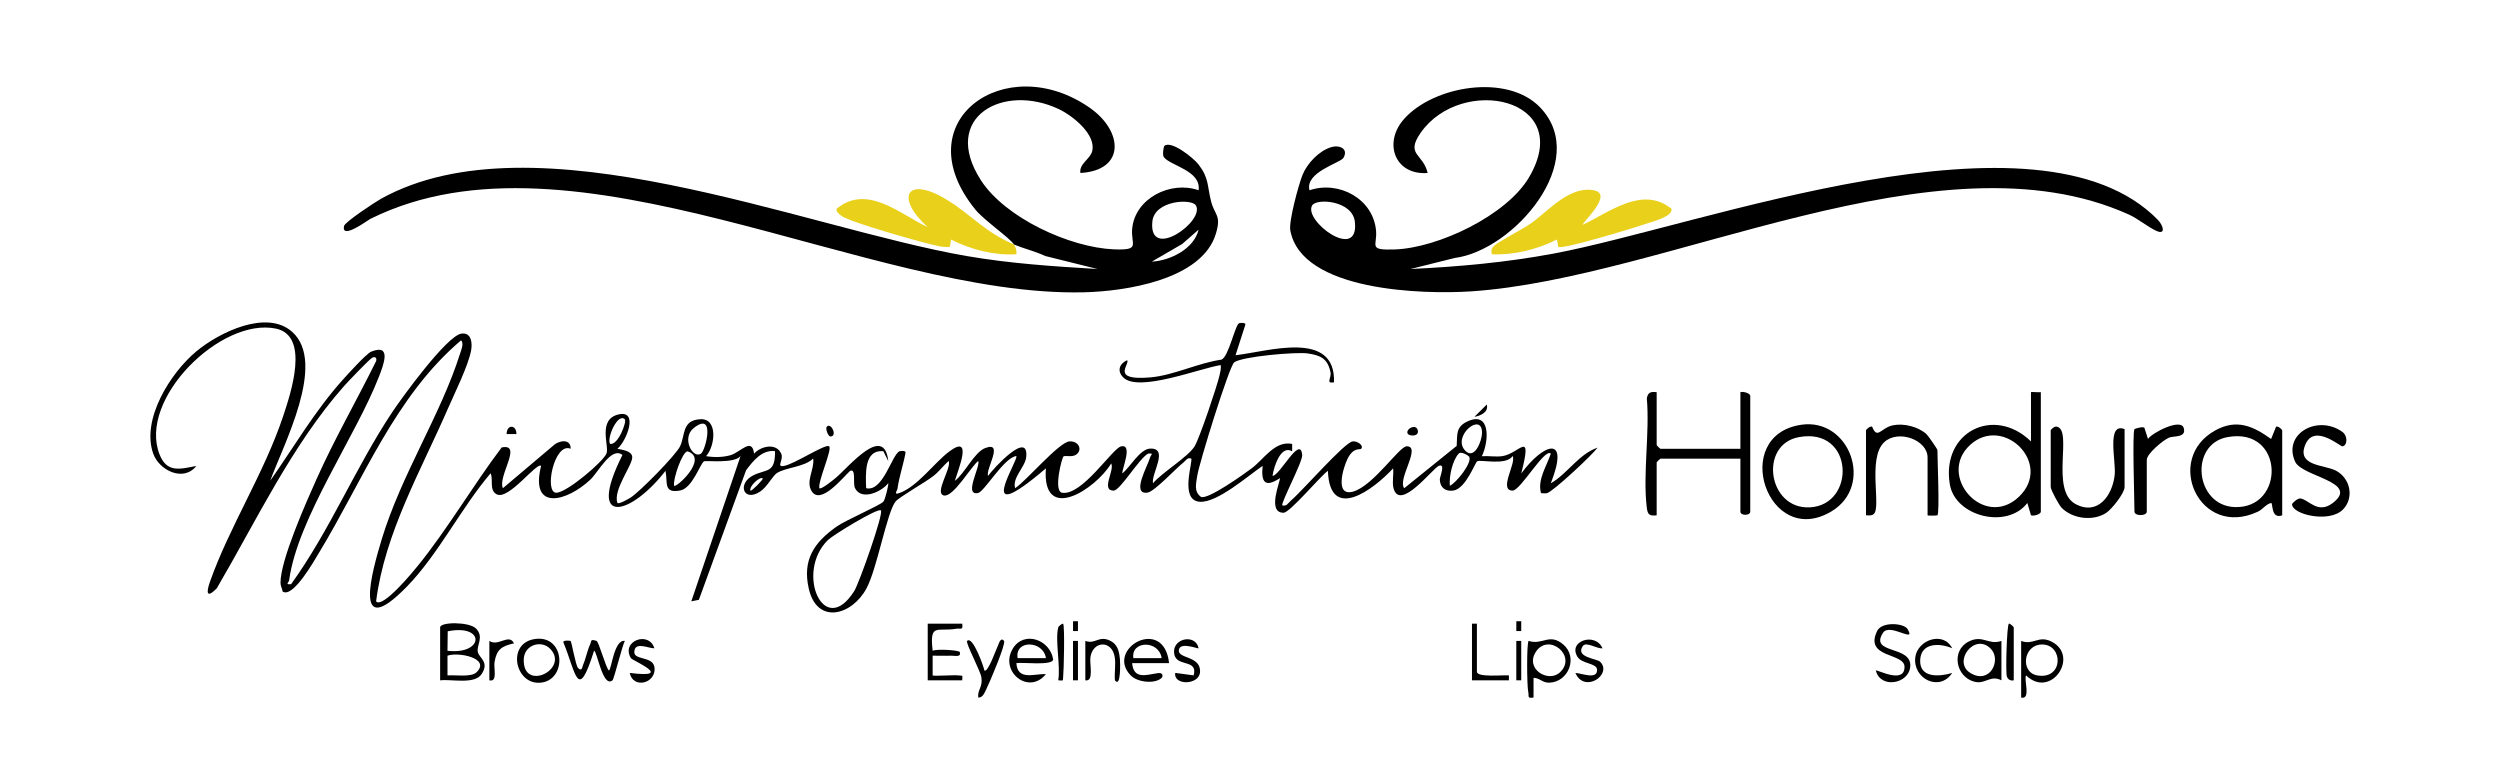 <?xml version="1.0" encoding="UTF-8"?>
<svg id="Capa_1" xmlns="http://www.w3.org/2000/svg" version="1.1" viewBox="0 0 1015.15 318.49">
  <!-- Generator: Adobe Illustrator 29.5.1, SVG Export Plug-In . SVG Version: 2.1.0 Build 141)  -->
  <defs>
    <style>
      .st0 {
        fill: #e9d01a;
      }
    </style>
  </defs>
  <path d="M629.71,184.26c-1.71,5.1-5.47,10.5-3.98,15.97.79.1,1.64.17,2.43.02,2.24-.42,18.32-15.4,20.56-18.49-7.75,2.68-12.06,10.46-19,14.49,7.86-19.99-2.96-16.28-12-4,4.66-18.27-.7-8.15-7.56-7.05-2.66.43-5.72-.15-8.44.05,3.03-6.24,3.63-19-6.37-13.86-4.33,2.22-3.54,5.48-3.85,9.67l-21.3,17.19c-2.89-3.63,7.13-17.06,1-17.03-2.97.01-13.56,16.05-21.72,18.39-7.74,2.22-3.99-9.95-2.27-13.36,2.42-4.81,5.02-3.49,5.5-4.01,1.17-1.24-1.36-3.2-3.43-3.01-3.25.3-20.55,20.24-25.07,24.02-1.12.94-1.62,2.43-3.5,1.99-.81-.77,8.3-17.76,8.06-20.49-.75-8.34-9.06,8.43-12.05,8.5.54-3.8,3.39-12.74,7.98-9.99v-3c-7.05-1.43-11.45,6.22-16.51,9.97-2.99,2.22-17.71,12.8-20.52,11.54-3.02-2.23-1.95-5.45-1.51-8.57.7-4.92,12.95-44.38,14.97-46.02,3.02-2.45,25.3-4.33,29.81-3.67,5.36.78,8.19,2.11,9.33,7.7.46,2.24-2.11,4.67,1.42,4.04.7-21.53-26.75-12.51-39.99-11l4.01-12.48c.01-.83-1.98-.71-2.52-.54-1.63.52-4.28,13.73-7.21,14.81-9.46,1.33-19.4,6.37-28.79,7.2-16.61,1.47-8.2-5.38-9.5-6.99-3.18,1.47-4.21,4.41-1.54,7.05,6.22,6.14,31.22-3.8,39.54-5.05.2,1.4-.15,2.69-.45,4.04-1.01,4.5-8.08,25.45-10.12,28.88-2.58,4.33-13.29,10.7-16.93,15.07-.81-3.85,6.51-14.18-1-14.09-4.33.05-8.24,7.57-11.48,10.1-.1-1.94,4.39-12.08-.49-10.99-3.51.78-15.9,20.3-24.05,18.81-3.44-.95.04-14.22.65-14.71.64-.52,3.32.33,4.9-.59,3.05-1.78,1.49-5.73-2.42-5.54-4.18.2-17.5,16-22.09,19.01-1.28-4.27,4.07-8.57,4.49-12.58,1.19-11.29-13.38,4.62-15.49,7.58-1.11-2.6,6.69-14.32-1.2-11.28-4.4,1.7-8.36,10.44-12.29,13.28,1.38-4.55,7.58-19.35-2.37-11.82-6,4.54-12.84,14.21-20.16,16.8-2.49.88-.86-1.03-.76-1.75.7-5.01,2.4-9.76,3.29-14.72,0-.88-2.06-.67-2.49-.49-3.04,1.3-6.69,16.67-13.52,14.97-.17-5.57-.95-15.77,6.99-15l2,4c-1.71-15.47-16.23,2.64-21.52,6.98-.91.74-5.8,4.76-6.47,4.02-.62-2.88,5.3-15.72,3.99-16.99-1.34-1.3-14.29,7.39-18.51,7.99-3.06.44.11-2.5-.94-4.95-1.98-4.62-8.34-3.14-11.05-.05-.78-6.81-5.45-.67-9.43.56-3.09.95-6.87.97-10.06.44,3.68-4,4.96-15.45-2.4-15-7.5.46-5.99,6.42-8.14,10.97-1.68,3.56-16.46,18.59-20.13,20.87-.88.55-4.76,2.79-5.32,2.17-1.89-5.23,6.06-15.22,6.01-18.55-.04-2.6-3.94-3-6.01-3.46,3.74-3.19,8.63-15.73.57-13.97-8.86,1.94-3.74,13.06-5.03,15.94-1.57,3.52-15.9,15.63-20.24,15.89-5.23.32-1.02-20.7,5.7-17.86.11-3.8-3.83-3.58-6.37-1.86l-21.13,17.86c-2.29-4.63,8.24-18.39-.52-16.52-11.61,15.38-21.94,33.11-34,48-1.71,2.12-14.23,17.46-16.98,14.51,3.54-27.84,18.13-52.93,29.17-78.32,2.72-6.25,8.31-17.47,9.42-23.65.56-3.12.06-7.31-3.93-6.78-5.87.79-24.13,25.92-28.07,31.84-14.98,22.52-25.27,47.97-41.1,69.9-2.65.22-.94-.47-.77-1.76,3.45-25.06,27.12-58.4,36.46-82.55,1.76-4.56,5.33-13.51-3.13-10.12-2.03.82-9.59,9.23-11.56,11.42-11.3,12.56-19.81,27.24-29.48,41.01,5.25-14.49,23.06-47.79,8.93-60.44-10.41-9.31-29.77.28-38.95,7.92-10.51,8.75-22.41,27.61-17.49,41.52,2.4,6.78,12.29,11.67,17.5,5-6.61,1.28-11.91,2.9-14.9-4.61-8.9-22.4,24.78-55.77,47.17-51.17,13.98,2.87,6.05,26.37,3,35.54-7.7,23.17-21.82,44.84-29.73,67.27-1.62,4.6-1.3,6.8,2.76,2.67,16.09-27.46,30.53-58.21,51.73-82.18,1.52-1.71,10.42-11.06,11.49-11.52,1.22-.53,1.88.22,1.47,1.47-7.9,15.99-16.88,31.56-24.16,47.84-4.17,9.33-14.74,33.01-14.64,42.22.01,1.2.67,2.27.85,3.43,4.16,3.02,13.06-12.88,14.76-15.68,17.85-29.36,30.87-63.59,57.71-86.29,1.27,1.36.02,4.02-.46,5.54-7.83,24.78-23.82,49.01-31.76,75.24-3.89,12.86-12.2,42.2,10.22,19.22,12.69-13,22.1-32.06,33.99-46.01,1.2,2.61-.68,6.92,2.51,8.55,4.83,2.46,16.29-13.28,17.99-11.54-4.64,18.61,10.5,14.51,20.04,5.53,3.2-3.01,8.51-13.56,13-9.98-15.03,29.86,3.74,24.29,17.47,6.44,1,4.66-1.01,9.28,5.95,7.99,5.02-.93,8.12-10.93,9.71-11.84.82-.47,12.28,1.06,14.82-2.15l-19.99,58.99,3.07-.61,19.18-52.63c2.85-3.75,6.41-8.39,11.74-7.75.16,9.06-3.44,7.21-8.72,9.78-6.76,3.29-4.18,11.13,2.67,6.66,2.8-1.83,5.11-6.39,6.76-7.49,3.51-2.35,11.2-2.41,14.79-5.95.66,4.27-3.2,9.26-.58,13.32,3.7,5.75,12.89-5.91,15.59-8.32,2.53-1.06,1,5.06,1.97,7.01,2.65,5.32,10.94,1.42,13.51-2.01.24.3-1.2,6.64-1.98,7.51-1.37,1.55-15.19,7.45-18.92,10.08-9.14,6.42-14.05,13.49-11.39,25.2,3.37,14.86,17.57,10.94,23.48-.11,4.3-8.05,8.28-30.93,11.78-35.22,1.54-1.89,12.2-7.84,15.51-10.49,2.19-1.74,3.93-4.12,6.03-5.97,1.35,2.69-5.9,12.99-1.99,13.99,3.79.97,10.99-11.61,13.99-13.99,1.12,1.95-6.1,14.33-.02,12.99,2.58-.57,10.59-14.48,15.51-14.99,1.18,1.39-18.22,30.76,12,5-1.62,22.64,20.2,8.49,26.52-2,1.51,2.75-4.35,11.04,1.01,11.03,2.61,0,10.42-13.19,14-15.03,2.55-.2,1.12.36.73,1.73-.94,3.33-7.75,15.11-.96,14.11,2.83-.42,11.71-10.06,14.71-12.36,1-.77,1.27-1.94,3-1.49.89.99-4.93,17.01,3.48,17.57,7.13.48,19.64-10.6,25.52-14.57-.68,6.78,1.03,8.89,7,5,.5.62-5.52,14.08,1.51,14.03,2.55-.02,14.81-14.72,18-17.03.76,21.03,18.52,7.62,26.49-1,.27,2.6-.52,5.83.21,8.29,2.72,9.09,15.81-8.24,18.31-9.29,2.93-1.22.4,4.47.43,5.53.08,3.26,2.27,4.97,5.5,4.49,5.07-.75,8.77-11.32,9.69-11.89,1.31-.81,11.8,1.88,14.37-2.13,1.66,2.69-5.87,14.03,0,14.03,3.22,0,13.06-17.43,15.5-15.02ZM247.72,180.25c-1.45-2.39,3.17-12.77,5.99-9.99.89.88-2.69,10.63-5.99,9.99ZM273.72,197.25c-.59-2.5,3.35-13.99,5.49-13.98,8.64,2.89-4.69,15.02-5.49,13.98ZM284.65,184.2c-3.38,2.29-8.04-6.38-2.92-10.42,8.93-7.04,4.77,9.16,2.92,10.42ZM304.72,199.25c-.64-1.83,3.92-5.94,4.99-4.99.4.36-4.64,5.4-4.99,4.99ZM346.9,239.95c-12.36,19.72-24.13-7.59-10.69-20.69,2.04-1.99,20.35-13.21,21.49-12,1.18,1.25-8.86,29.6-10.8,32.69ZM588.72,197.25c-.36-3.76,1.02-10.12,3.52-12.98,1.14-1.3,4.21.95,4.32,1.14,1.43,2.38-5.28,10.73-7.84,11.84ZM594.97,182.99c-5.57-5.8,6.86-15.99,6.82-7.25-.01,3.19-3.02,11.21-6.82,7.25Z"/>
  <path d="M876.21,89.25c-48.59-49.6-185.55,2.53-245.29,13.71-19.29,3.61-38.6,5.34-58.2,6.28l17.99-4.49c23.82-3.03,55.49-39.44,34.66-61.15-13.24-13.8-43.07-8.86-55.17,4.64-8.7,9.7-3.82,23.01,9.51,22.01-1.78-7.92-9.14-7.28-2.83-16.33,16.51-23.68,62.96-14.26,44.03,18.04-9.09,15.51-37.03,28.77-54.66,29.34-10.82.35-7-1.45-7.48-7.5-1.04-12.98-15.02-20.61-27.05-16.54-1.89-7.39,12.6-11.07,13.8-13.16,2.15-3.74-1.62-5.3-4.84-4.38-4.96,1.42-9.86,6.54-11.76,11.26-1.62,4.03-5.65,18.84-4.98,22.55,4.5,24.89,54.22,26.04,73.31,24.79,79.94-5.25,189.77-66.02,267.14-31.23,3.79,1.7,7.74,5.1,11.32,6.7,3.75,1.67,2.81-2.16.5-4.51ZM532.84,83.38c1.85-2.98,16.41-1.95,17.33,6.73,1.75,16.46-21.15-.58-17.33-6.73Z"/>
  <path class="st0" d="M376.71,92.24c-11.36-5.34-24.68-17.71-36.99-7.46-.31,1.26,1.2,2.3,2.04,2.93,3.39,2.54,34.03,11.25,39.7,12.3,1.42.26,2.82.34,4.25.24l.48-2.97c8.18,4.12,17.27,6.45,26.52,5.98.2-1.52-.24-2.72-1-4-11.59-4.92-16.81-11.61-26.69-17.81-16.62-10.45-21.97-1.64-8.31,10.8Z"/>
  <path d="M150.69,88.73c82.16-40.54,202.06,32.09,289.52,29.96,16.59-.4,47.98-5.02,53.54-23.89,2.24-7.59-.47-7.19-1.99-13.1-1.61-6.29-.77-9.28-5.08-14.92-1.97-2.57-11.19-10.03-13.93-7.49-.21.2-.85,3.56-.16,4.5,2.61,3.54,15.24,5.44,14.11,13.46-11.35-3.98-25.82,3.24-26.97,15.62-.6,6.49,3.67,8.83-7.51,8.37-17.82-.74-44.09-12.79-53.93-28.08-16.47-25.59,9.11-39.62,31.79-28.79,5.52,2.64,15.19,10.31,13.39,17.12-.81,3.08-5.38,5.09-4.76,8.75,18.34-1.04,17.38-16.95,3.9-26.4-34.22-24-75.92,5.45-46.42,41.42,3.41,4.16,14.02,11.49,15.51,13.99,4.14,1.76,8.68,2.79,12.78,4.72l21.21,5.27c-17.85-1.08-35.54-2.22-53.2-5.28-66.68-11.57-175.48-57.79-237.81-23.23-2.34,1.3-14.63,9.42-14.98,11.03-1.24,5.81,9.61-2.36,10.97-3.04ZM467.92,89.99c.85-8.71,15.91-9.43,17.66-6.61,3.93,6.32-19.24,22.87-17.66,6.61ZM480.04,99.08l6.66-5.83c-1.86,7.82-11.48,12.57-18.99,12.99l12.32-7.16Z"/>
  <path class="st0" d="M606.73,99.77c-1.17,1.25-1.22,1.79-1.01,3.48,9.12.4,18.35-1.94,26.51-5.98l.51,2.97c1.37,1.32,32.54-8.24,36.74-9.71,1.94-.68,9.96-2.73,9.24-5.75-11.74-9.49-25.1,1.34-36,6.48-.65-.58,12.74-12.4,4.5-13.98-9.91-1.9-18.26,8.21-25.57,13.43-2.87,2.05-13.62,7.69-14.92,9.08Z"/>
  <path d="M823.22,204.26l1.49,4.99c1.12.42,3.99-.43,3.99-1.5v-48.5c-.72.13-4-.2-4,0v20c-15.03-14.64-36.53-3.82-32.95,17.45,2.2,13.05,23.21,18.32,31.46,7.56ZM800.06,180.6c13.49-12.25,33.82,7.82,19.68,21.18-14.12,13.35-33.5-8.63-19.68-21.18Z"/>
  <path d="M706.71,159.25v23h-32.5c-.11,0-1.5-1.39-1.5-1.5v-21.5c-2.4-.27-3.55.02-4,2.5,1.22,13.92-1.62,30.48-.05,44.05.34,2.95.82,3.83,4.05,3.45v-21.5c0-.11,1.39-1.5,1.5-1.5h32.5v21.5c0,1.72,4,1.72,4,0v-47c0-1.06-2.84-1.9-4-1.5Z"/>
  <path d="M924.23,173.26l-2.03,5c-7.33-5.27-13.94-8.23-22.54-3.56-21.22,11.52-6.63,44.16,17.1,33.1,2.18-1.01,3.24-3.04,5.44-3.56.84-.02-.15,6.69,4.51,5.01v-34.5c0-.31-1.64-1.87-2.48-1.49ZM907.36,205.9c-16.08-.64-18.48-25.52-2.91-28.4,23.25-4.31,23.66,29.23,2.91,28.4Z"/>
  <path d="M731.47,172.47c-29.25,4.26-13.67,50.62,12.17,35.21,17.58-10.49,7.4-38.06-12.17-35.21ZM734.96,206.01c-17.12.93-20.87-25.48-4.52-28.51,22.46-4.17,23.3,27.5,4.52,28.51Z"/>
  <path d="M765.06,179.6c5.66-5.39,17.65-.99,17.65,6.15v23.5c0,.2,3.86.14,4,0,.95-.92,0-22.87,0-26.5,0-.4-3.76-5.86-4.49-6.51-3.35-2.99-9.16-4.45-13.56-3.55-4.96,1.02-6.31,5.97-8.46.56-.8-.39-2.49,1.17-2.49,1.5v34.5c1.07-.02,2.07.28,3.06-.44,3.36-2.46-2.61-22.64,4.29-29.21Z"/>
  <path d="M858.7,192.74c-.85,8.41-6.88,16.79-15.91,11.93-10.45-5.63-.95-30.04-7.59-31.41-.85-.38-2.49,1.19-2.49,1.5v23c0,1.12,3.34,7.35,4.5,8.5,4.43,4.41,12.63,5.49,18.01,2.01,2.24-1.45,7.49-8.01,7.49-10.51v-23.5c-7.43-2.96-3.45,12.95-4.01,18.49Z"/>
  <path d="M948.41,191.05c-4.6-2.33-16.22-1.78-12.19-10.77,3.69-8.23,14.13,1.14,14.97.97,2.09-.42,2.17-4.3-.08-5.9-10.02-7.14-24.32.8-19.14,12.13,2.82,6.17,26.51,8.17,15.25,16.79-6.14,4.69-9.84-1.55-13.18-1.87-1.13-.11-3.31,1.94-3.32,2.36-.04,4.14,15.09,7.76,20.64,2.15,4.69-4.74,3.06-12.8-2.95-15.86Z"/>
  <path d="M872.21,178.25l-1.46-4.56c-.63-.61-3.92.39-4.03.56-.93,1.39,0,29.03,0,33.5,0,1.88,5,1.88,5,0v-21c0-2.49,6.46-7.89,8.98-9.02,1.86-.83,7.26.16,6.01-3.97-1.22-4.05-12.94,2.03-14.5,4.48Z"/>
  <path d="M193.27,255.2c-2.77-2.78-14.55-2.71-14.55-.44v21.5c4.67-.59,14.02,1.83,16.89-2.61,3.23-4.98-1.2-6.49-1.62-9.03-.44-2.69,2.62-6.07-.72-9.42ZM181.8,256.35c15.3-3.1,14.82,9.58-.1,7.91l.1-7.91ZM193.47,273.01c-2.19,2.11-8.74.97-11.76,1.25v-8.01c4.31-1.61,17.72,1.01,11.76,6.76Z"/>
  <path d="M634.77,261.69c-5.63-4.8-8.44.42-14.05-1.45-.85.59-.7,18.42-.17,20.66.42,1.81-.6,2.8,2.16,2.34v-7.99c2.54,0,3.58,2.05,6.4,1.96,7.88-.27,11.74-10.35,5.67-15.52ZM633.46,272.99c-4.71,4.45-14.34-1.34-9.81-8.31,5.16-7.93,16.88,1.64,9.81,8.31Z"/>
  <path d="M247.21,272.26c-1.38-1.57-4.03-11.7-5-12.02-2.65-.9-1.97.13-2.59,1.45-1.17,2.46-1.77,5.85-2.81,8.16-.4.89-.41,3.05-2.08,1.4-.98-.96-2.6-10.62-3.04-10.99-.12-.1-2.93-.41-2.96.48,5.22,12.59,5.8,24.84,12.49,3.5,1.24,0,3.52,15.28,7.49,12.01.65-.53,3.9-13.93,5.01-16-4.45-.7-5.42,11.98-6.5,12Z"/>
  <path d="M799.44,260.49c-7.26,3.63-5.33,14.33,2.26,16.32,4.5,1.19,6.43-2.9,11-.56v-16c-5.3,1.85-7.5-2.64-13.27.24ZM800.15,273.31c-7.5-4.54,1.73-16.73,8.3-9.8,4.33,4.56-.44,14.55-8.3,9.8Z"/>
  <path d="M832.97,260.49c-5.28-2.63-7.3,1.66-12.26-.23v23c4.15.93.96-7.54,2.01-9,10.12,9.8,21.94-7.94,10.25-13.77ZM827.27,274.26c-7.02-1.19-5.78-12.55,1.94-12.56,8.66-.02,8.81,14.38-1.94,12.56Z"/>
  <path d="M459.17,274.29c2.78,2.85,9.95,3.53,12.54.95.62-.62.55-2.18-1.41-1.92-4.62.61-9.98,2.85-10.59-4.06h15c-2.06-19.45-26.14-5.81-15.54,5.04ZM471.71,267.25h-11.49c-1.1-7.11,10.34-7.49,11.49,0Z"/>
  <path d="M411.29,263.33c-5.64,9.19,6.33,19.14,13.41,10.42-4.78-.28-11.5,2.82-11.99-4.49,2.49-.41,14.74,1.15,14.94-1.49-1.26-8.09-11.85-11.8-16.37-4.44ZM413.22,267.26c-1.3-7.59,10.46-7.24,11.49-.01h-11.49Z"/>
  <path d="M388.23,255.32c1.87-.33,2.92.82,2.48-2.06h-14v23h14c.13-2.34.34-1.77-1.48-2-1.91-.24-10.15.38-10.52,0v-8.01c2.49-.07,5.02.11,7.52,0,1.31-.06,4.2.81,3.49-1.49-.22-.73-9.25-1.36-11-.51-1.36-11.51,1.88-7.6,9.51-8.94Z"/>
  <path d="M764.63,256.94c2.72-4.2,13.72,4.66,9.92-1.54-1.46-2.38-10.44-3.12-12.34.85-5.3,11.08,11.1,8.73,11.14,14.5.06,7.25-11.13,1.04-11.64,1.51,1.76,7.47,13.36,5.57,13.97-1.58.74-8.78-16.8-4.87-11.05-13.75Z"/>
  <path d="M217.48,259.44c-11.86,1.44-8.5,18.36,1.66,17.8,11.18-.61,10.64-19.3-1.66-17.8ZM212.67,267.78c.16-5.98,7.16-8.09,10.79-4.27,7.81,8.23-11.15,17.61-10.79,4.27Z"/>
  <path d="M405.2,262.21c-.59,1.09-4.04,11.11-5.48,10.05-.15-1.28-4.78-14.38-7.01-11.99-.71.76,5.43,12.22,5.8,14.76.59,4.12-1.66,4.96-1.29,8.25,1.97.04,2.65-2.22,3.37-3.63,1.24-2.45,7.95-18.31,7.12-19.37-1.46-1.86-2.18,1.34-2.5,1.95Z"/>
  <path d="M450.45,260c-4.4-1.9-5.72,1.71-9.74.25v16c3.63.68,1.64-6.69,2.07-9.43,1.05-6.7,8.75-6.97,9.87,0,.48,2.97-.19,6.39.07,9.43,2.51,3.29,2.15-7.5,2.04-8.54-.32-3.26-.92-6.24-4.31-7.71Z"/>
  <path d="M642.75,262.29c1.33-1.89,6,1.35,7.96.95-2.89-6.73-14.33-2.89-10.07,3.58,1.8,2.73,7.56,2.48,7.83,4.91.5,4.56-6.43,1.56-8.76,1.53,3.66,8.5,15.22.54,10.03-4.55-1.32-1.3-10.27-1.75-6.99-6.43Z"/>
  <path d="M257.72,263.76c.93-2.98,5.96-.4,7.99-.52-2.2-7.24-13.72-2.93-9.51,4.03.56.92,18.13,8.32-.48,5.98,1.25,6.35,10.05,4.49,10.1-1.5.05-6.07-9.68-2.94-8.09-7.99Z"/>
  <path d="M478.72,263.77c.68-3.22,7.68-.23,7.99-.52-1.17-5.87-10.11-4.2-9.98,1.41.16,6.82,9.84,2.38,7.98,9.59l-7.49-1.01c-.82,5.22,9.87,5.02,10.08-.47.26-6.62-9.4-5.16-8.59-9Z"/>
  <path d="M792.71,263.24c-3.62-7.14-14.07-3.39-14.98,3.6-1.14,8.78,9.87,14.23,14.98,6.42-5.25,1.59-13.47,2.15-12.99-5.44.45-7,8.11-6.72,12.99-4.58Z"/>
  <path d="M599.71,272.75v-19.5h-2v23h15v-1.99c-2.26-.26-13,.95-13-1.51Z"/>
  <path d="M815.72,253.26c-.84.67-1.36,19.68-.84,21.33.42,1.33,1.45,1.93,2.82,1.67v-21.5c0-.19-1.62-1.79-1.99-1.5Z"/>
  <path d="M198.71,260.25v16c3.48.83,1.67-4.89,2.1-7.4.87-5.16,2.86-6.47,7.9-7.61-1.99-4.21-6.42,1.49-10-.99Z"/>
  <path d="M429.71,254.75c-1.34,5.23.99,15.62,0,21.5,2.3.12,1.79.37,2-1.48.26-2.21.71-20.73-.02-21.52-.63-.03-1.9,1.16-1.99,1.5Z"/>
  <rect x="435.71" y="260.25" width="2" height="16"/>
  <rect x="615.71" y="260.25" width="2" height="16"/>
  <path d="M603.71,164.26l-4.99,4.99c2.44-.39,5.88-1.93,4.99-4.99Z"/>
  <path d="M575.71,174.77c-.68-3.09-5.42-.33-3.99,1.48.67.84,4.56,1.14,3.99-1.48Z"/>
  <path d="M205.72,176.25h3.99c0-3.93-3.97-3.98-3.99,0Z"/>
  <path d="M335.72,173.26c-.62.67.47,3.96,1.49,3.97,2.98.03.28-5.88-1.49-3.97Z"/>
  <rect x="435.72" y="252.26" width="1.99" height="3.99"/>
  <rect x="615.72" y="252.26" width="1.99" height="3.99"/>
</svg>